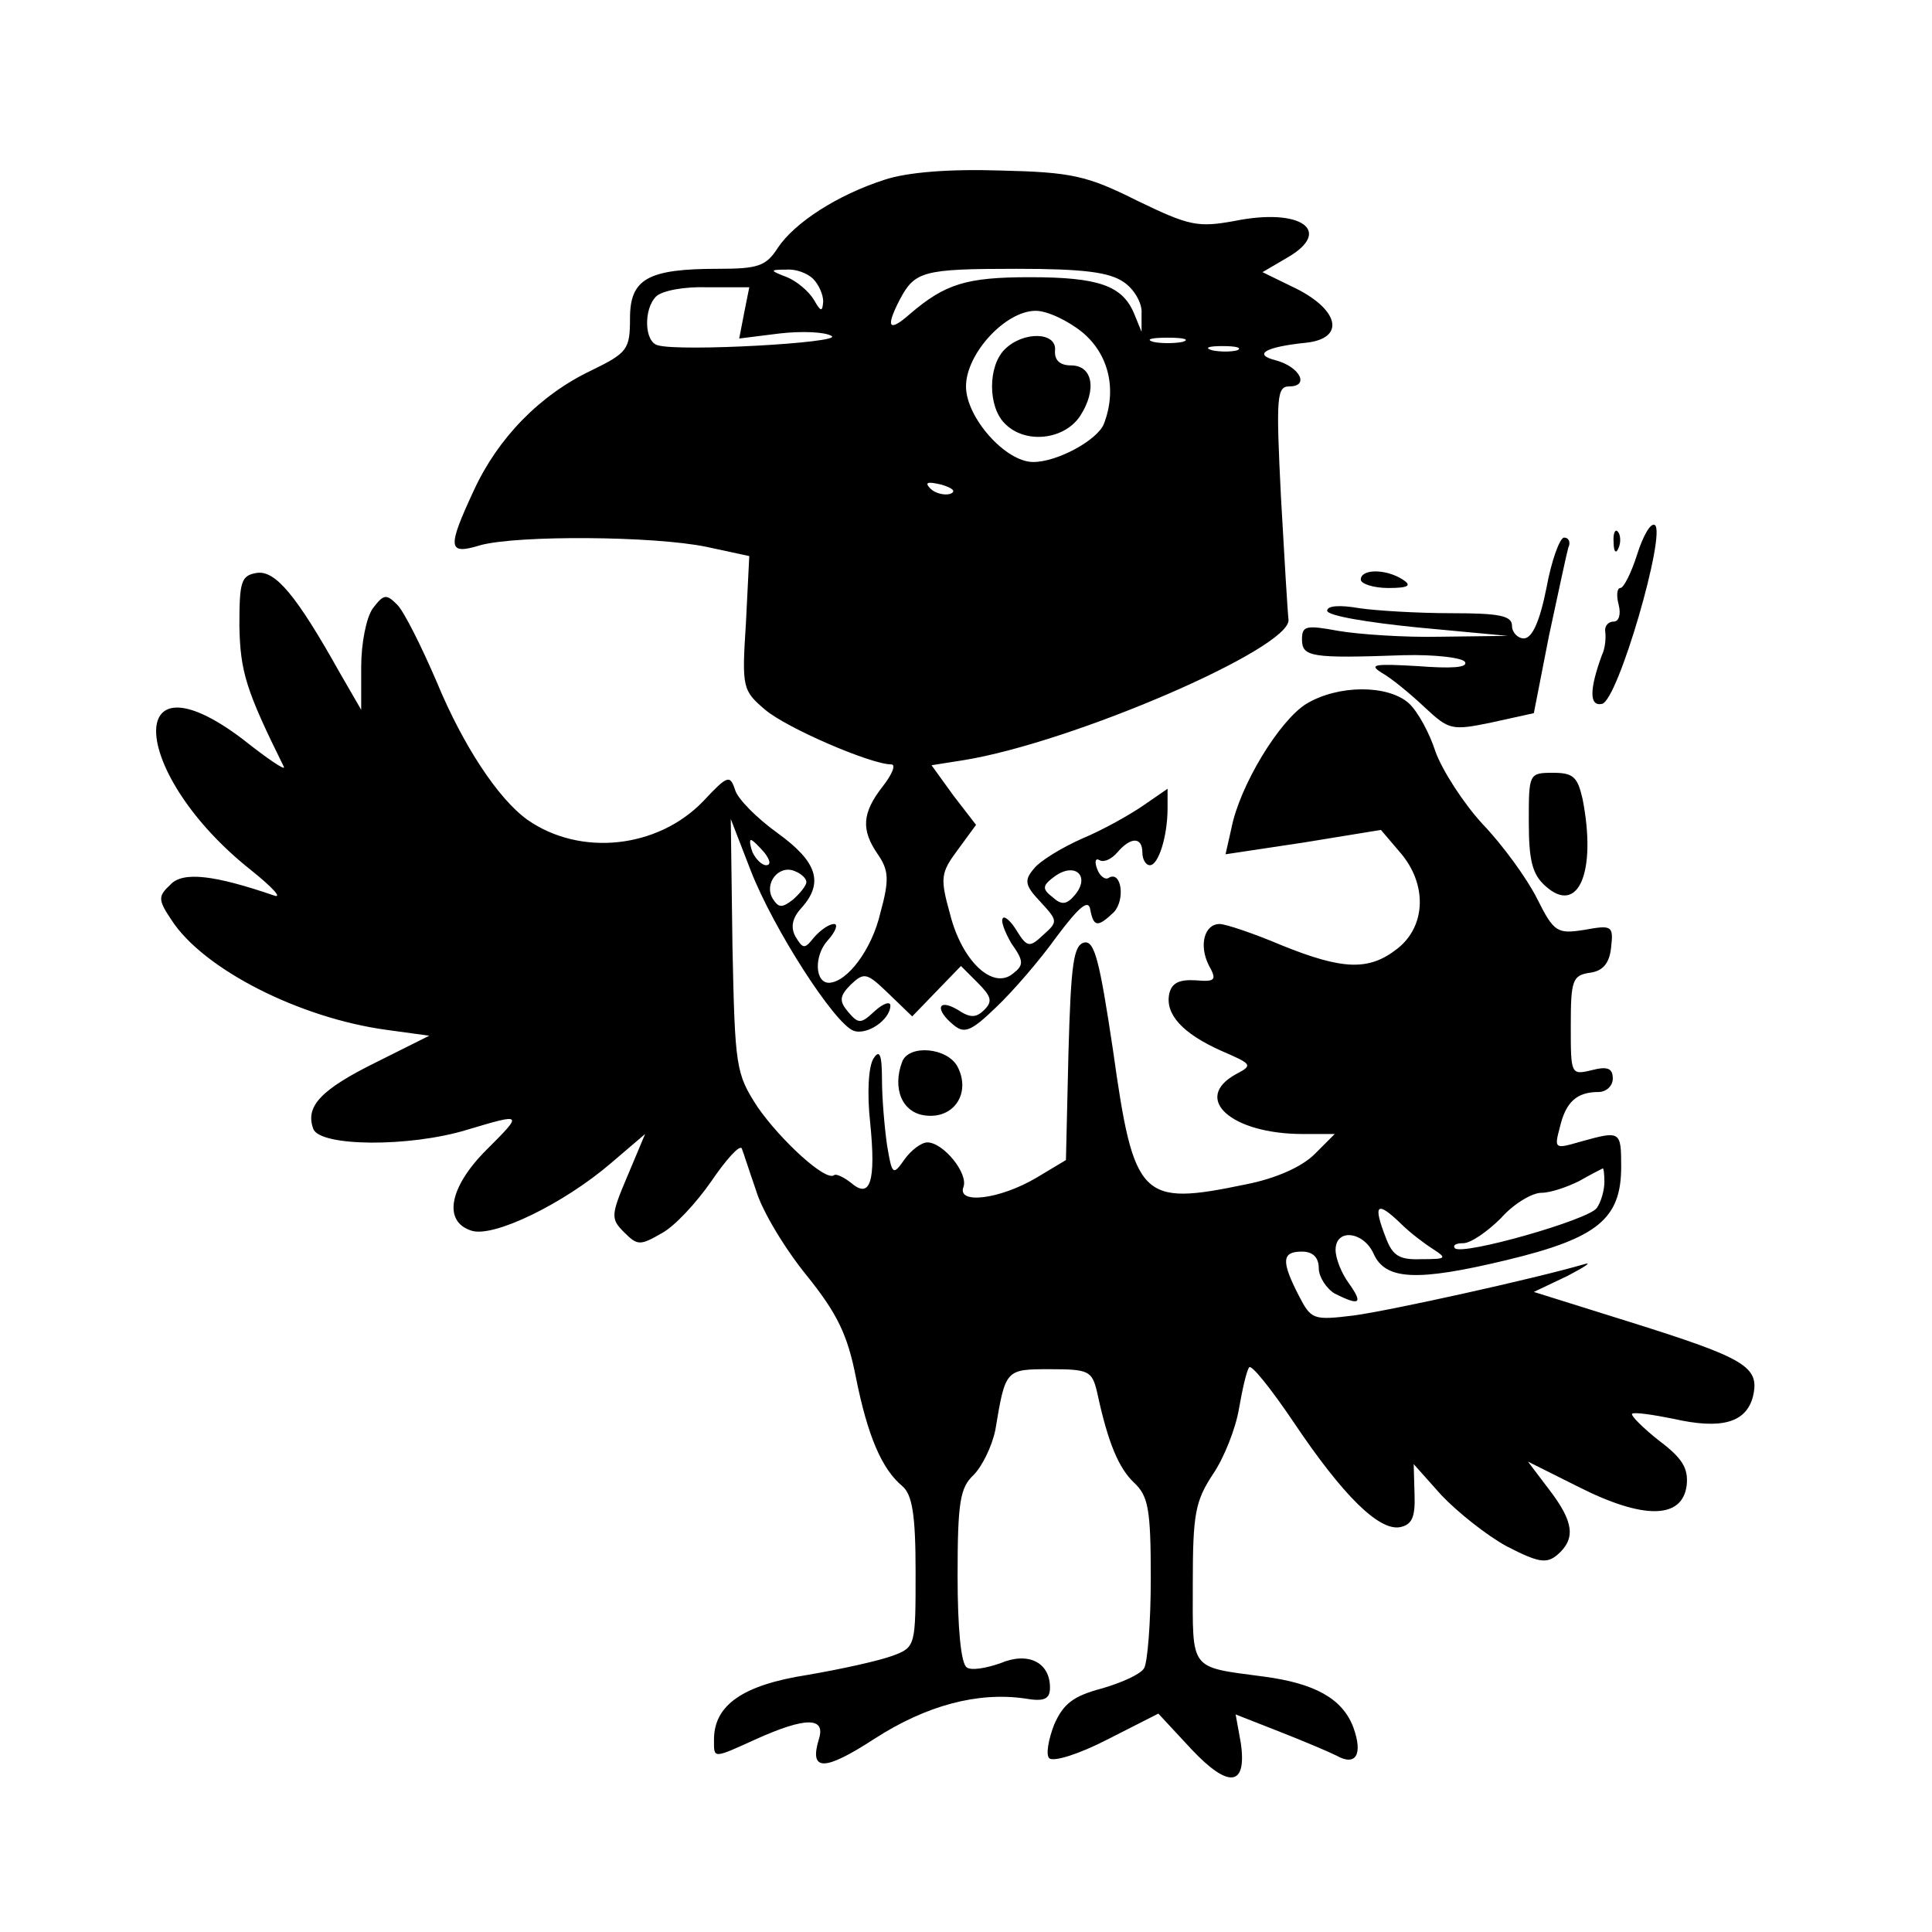 <?xml version="1.0" standalone="no"?>
<!DOCTYPE svg PUBLIC "-//W3C//DTD SVG 20010904//EN"
 "http://www.w3.org/TR/2001/REC-SVG-20010904/DTD/svg10.dtd">
<svg version="1.0" xmlns="http://www.w3.org/2000/svg"
 width="230pt" height="230pt" viewBox="0 0 230 230"
 preserveAspectRatio="xMidYMid meet">

<g transform="translate(0,230) scale(0.1,-0.1)"
fill="#000000" stroke="none">
<path d="M1053 2086 c-56 -18 -107 -51 -127 -81 -14 -22 -24 -25 -71 -25 -84
0 -105 -12 -105 -59 0 -37 -3 -41 -46 -62 -61 -29 -111 -80 -140 -143 -32 -69
-31 -77 8 -65 45 12 206 11 269 -2 l51 -11 -4 -80 c-5 -77 -4 -80 23 -103 26
-22 126 -65 150 -65 6 0 1 -12 -10 -26 -25 -32 -26 -52 -6 -81 13 -19 14 -30
3 -70 -10 -43 -39 -82 -61 -83 -17 0 -18 32 -2 50 10 11 13 20 8 20 -6 0 -16
-7 -24 -16 -11 -14 -13 -14 -22 1 -6 11 -4 22 7 34 27 30 19 55 -28 89 -25 18
-48 41 -51 52 -6 18 -9 17 -38 -14 -54 -56 -146 -66 -209 -22 -35 25 -77 89
-108 164 -18 42 -39 84 -47 92 -13 13 -16 13 -29 -4 -8 -11 -14 -42 -14 -70
l0 -51 -26 45 c-51 91 -76 121 -98 118 -19 -3 -21 -10 -21 -63 1 -55 8 -77 53
-168 2 -5 -20 10 -49 33 -144 109 -134 -42 10 -156 25 -20 38 -34 27 -30 -70
24 -108 29 -123 13 -15 -14 -15 -18 1 -42 38 -59 153 -117 256 -131 l51 -7
-62 -31 c-67 -33 -86 -53 -76 -80 8 -21 114 -22 183 -1 67 20 67 20 23 -24
-44 -44 -52 -85 -18 -96 26 -9 110 32 166 80 l41 35 -21 -50 c-20 -47 -20 -51
-4 -67 16 -16 19 -16 45 -1 15 8 41 36 59 62 17 25 33 43 36 39 2 -5 9 -27 17
-50 7 -24 34 -69 60 -101 37 -46 49 -71 59 -122 14 -70 31 -109 55 -129 12
-10 16 -34 16 -102 0 -88 0 -90 -27 -100 -16 -6 -61 -16 -102 -23 -77 -12
-111 -36 -111 -77 0 -23 -2 -23 51 1 58 26 82 26 74 0 -12 -39 6 -39 66 0 62
40 123 56 179 48 23 -4 30 -1 30 13 0 30 -26 43 -59 29 -17 -6 -35 -9 -40 -5
-7 4 -11 47 -11 109 0 88 3 105 19 120 10 10 22 34 26 54 12 72 12 72 65 72
46 0 50 -2 56 -27 13 -61 26 -91 44 -108 17 -16 20 -31 20 -114 0 -53 -4 -101
-8 -107 -4 -7 -26 -17 -50 -24 -34 -9 -46 -18 -57 -43 -7 -18 -10 -36 -6 -40
5 -5 36 5 69 22 l61 31 39 -42 c45 -48 67 -45 59 8 l-6 33 51 -20 c28 -11 59
-24 69 -29 23 -13 32 1 20 34 -13 34 -46 52 -106 60 -90 12 -85 6 -85 111 0
83 3 98 24 130 13 19 27 54 31 78 4 23 9 45 12 49 2 5 26 -25 53 -65 59 -88
102 -130 127 -125 14 3 18 12 17 39 l-1 36 33 -37 c19 -20 54 -48 78 -61 37
-19 47 -21 60 -10 22 19 20 39 -10 78 l-25 33 60 -30 c77 -39 124 -39 129 2 2
20 -5 32 -33 53 -19 15 -34 30 -32 32 3 2 24 -1 49 -6 57 -13 87 -5 95 27 8
35 -9 45 -146 88 l-115 36 40 19 c21 11 30 17 20 14 -58 -17 -230 -55 -274
-61 -49 -6 -51 -5 -66 24 -21 41 -20 52 4 52 13 0 20 -7 20 -20 0 -10 9 -24
19 -30 30 -15 34 -12 17 12 -9 12 -16 30 -16 40 0 26 33 22 45 -4 14 -32 51
-34 159 -8 108 26 136 49 136 111 0 43 -1 43 -48 30 -31 -9 -32 -9 -25 17 7
30 20 42 46 42 9 0 17 7 17 16 0 12 -6 15 -25 10 -25 -6 -25 -5 -25 53 0 54 2
60 23 63 15 2 23 11 25 30 3 26 1 27 -32 21 -32 -5 -36 -3 -56 37 -12 24 -41
64 -65 89 -23 25 -48 64 -56 86 -7 22 -21 48 -32 58 -25 22 -84 22 -122 -1
-32 -20 -79 -97 -89 -148 l-7 -31 93 14 92 15 23 -27 c32 -37 31 -87 -3 -114
-34 -27 -65 -26 -139 4 -33 14 -66 25 -73 25 -18 0 -25 -25 -13 -49 10 -18 8
-20 -16 -18 -19 1 -28 -3 -31 -16 -5 -24 15 -47 62 -68 37 -16 38 -17 17 -28
-52 -29 -5 -71 80 -71 l38 0 -24 -24 c-15 -15 -46 -29 -82 -36 -125 -26 -133
-18 -158 160 -16 107 -22 130 -34 128 -13 -3 -16 -25 -19 -131 l-3 -128 -35
-21 c-44 -26 -95 -32 -87 -11 6 16 -24 53 -43 53 -7 0 -19 -9 -27 -20 -14 -20
-15 -19 -21 17 -3 21 -6 56 -6 78 0 30 -3 36 -10 25 -6 -9 -8 -41 -4 -77 7
-70 0 -91 -23 -71 -9 7 -18 11 -20 9 -10 -8 -64 42 -91 81 -26 40 -27 47 -30
192 l-2 151 24 -62 c27 -69 99 -181 122 -190 16 -6 44 13 44 30 0 5 -8 3 -19
-7 -16 -15 -19 -15 -31 -1 -11 13 -11 19 3 33 16 15 19 14 45 -11 l28 -27 29
30 29 30 20 -20 c16 -16 18 -22 8 -32 -10 -10 -17 -10 -32 0 -24 14 -27 0 -5
-18 13 -11 21 -8 51 21 20 19 52 56 72 84 27 36 38 45 40 32 4 -21 9 -21 28
-3 14 15 9 50 -6 41 -4 -3 -11 2 -14 11 -3 8 -2 13 3 10 5 -3 14 1 21 9 16 19
30 19 30 0 0 -8 4 -15 9 -15 10 0 21 34 21 68 l0 23 -29 -20 c-16 -11 -48 -29
-72 -39 -25 -11 -51 -27 -58 -36 -12 -14 -11 -20 8 -40 20 -22 21 -23 3 -39
-16 -15 -19 -15 -31 4 -7 12 -15 19 -17 16 -3 -3 2 -16 10 -30 15 -21 15 -26
2 -36 -24 -20 -61 15 -75 71 -12 43 -11 49 9 76 l22 30 -27 35 -26 36 38 6
c130 21 389 133 387 167 -1 8 -5 74 -9 146 -6 120 -5 132 10 132 24 0 13 23
-16 31 -28 7 -13 16 36 21 46 5 40 38 -11 64 l-41 20 29 17 c56 32 17 60 -62
44 -44 -8 -54 -6 -116 24 -60 30 -78 34 -163 36 -61 2 -111 -2 -138 -11z m-85
-118 c7 -7 12 -19 12 -27 -1 -13 -3 -12 -11 2 -6 10 -20 22 -32 27 -21 8 -21
9 -1 9 11 1 25 -4 32 -11z m370 -4 c12 -8 22 -25 21 -37 l0 -22 -9 22 c-14 33
-42 43 -124 43 -76 0 -101 -8 -143 -44 -25 -22 -29 -16 -12 17 18 34 27 37
139 37 80 0 111 -4 128 -16z m-452 -36 l-6 -31 48 6 c26 3 54 2 62 -3 14 -8
-181 -19 -207 -11 -16 4 -17 43 -2 58 7 7 34 12 61 11 l50 0 -6 -30z m403 -24
c31 -26 41 -68 25 -109 -8 -19 -55 -45 -84 -45 -33 0 -80 53 -80 90 0 39 47
90 83 90 14 0 39 -12 56 -26z m119 -11 c-10 -2 -26 -2 -35 0 -10 3 -2 5 17 5
19 0 27 -2 18 -5z m65 -10 c-7 -2 -21 -2 -30 0 -10 3 -4 5 12 5 17 0 24 -2 18
-5z m-342 -171 c-7 -2 -18 1 -23 6 -8 8 -4 9 13 5 13 -4 18 -8 10 -11z m-221
-427 c7 -9 8 -15 2 -15 -5 0 -12 7 -16 15 -3 8 -4 15 -2 15 2 0 9 -7 16 -15z
m50 -35 c0 -4 -7 -13 -16 -21 -13 -10 -17 -10 -24 1 -11 18 7 41 26 33 8 -3
14 -9 14 -13z m320 -15 c-10 -12 -16 -13 -27 -3 -13 10 -12 14 3 25 24 17 42
0 24 -22z m630 -342 c0 -10 -4 -24 -9 -31 -9 -14 -160 -57 -169 -48 -3 4 2 6
10 6 9 0 29 14 45 30 15 17 37 30 48 30 11 0 31 7 45 14 14 8 26 14 28 15 1 1
2 -7 2 -16z m-242 -50 c10 -10 27 -23 38 -30 17 -11 16 -12 -14 -12 -26 -1
-34 4 -42 25 -16 41 -11 45 18 17z"/>
<path d="M1196 1884 c-20 -20 -20 -68 0 -88 24 -25 71 -20 90 9 20 31 15 60
-11 60 -13 0 -20 6 -19 18 2 22 -38 23 -60 1z"/>
<path d="M1949 1640 c-7 -22 -16 -40 -20 -40 -4 0 -5 -9 -2 -20 3 -12 0 -20
-6 -20 -7 0 -11 -6 -10 -12 1 -7 0 -20 -4 -28 -15 -41 -15 -61 0 -58 19 3 77
204 63 213 -5 3 -14 -13 -21 -35z"/>
<path d="M1921 1654 c0 -11 3 -14 6 -6 3 7 2 16 -1 19 -3 4 -6 -2 -5 -13z"/>
<path d="M1841 1600 c-8 -40 -17 -60 -27 -60 -7 0 -14 7 -14 15 0 12 -15 15
-72 15 -40 0 -90 3 -110 6 -23 4 -38 3 -38 -3 0 -6 48 -14 108 -20 l107 -10
-80 -1 c-44 -1 -99 3 -122 7 -38 7 -43 6 -43 -10 0 -21 10 -23 121 -19 37 1
70 -3 73 -8 4 -7 -17 -8 -56 -5 -52 3 -59 2 -43 -8 11 -6 34 -25 51 -41 29
-27 32 -28 80 -18 l50 11 18 92 c11 51 21 98 23 105 3 6 1 12 -5 12 -5 0 -15
-27 -21 -60z"/>
<path d="M1620 1610 c0 -5 15 -10 33 -10 24 0 28 3 17 10 -20 13 -50 13 -50 0z"/>
<path d="M1820 1322 c0 -46 4 -63 20 -77 39 -35 61 17 44 104 -6 26 -11 31
-35 31 -29 0 -29 -1 -29 -58z"/>
<path d="M1074 1036 c-12 -32 0 -61 28 -64 34 -4 54 27 38 58 -12 23 -58 27
-66 6z"/>
</g>
</svg>
